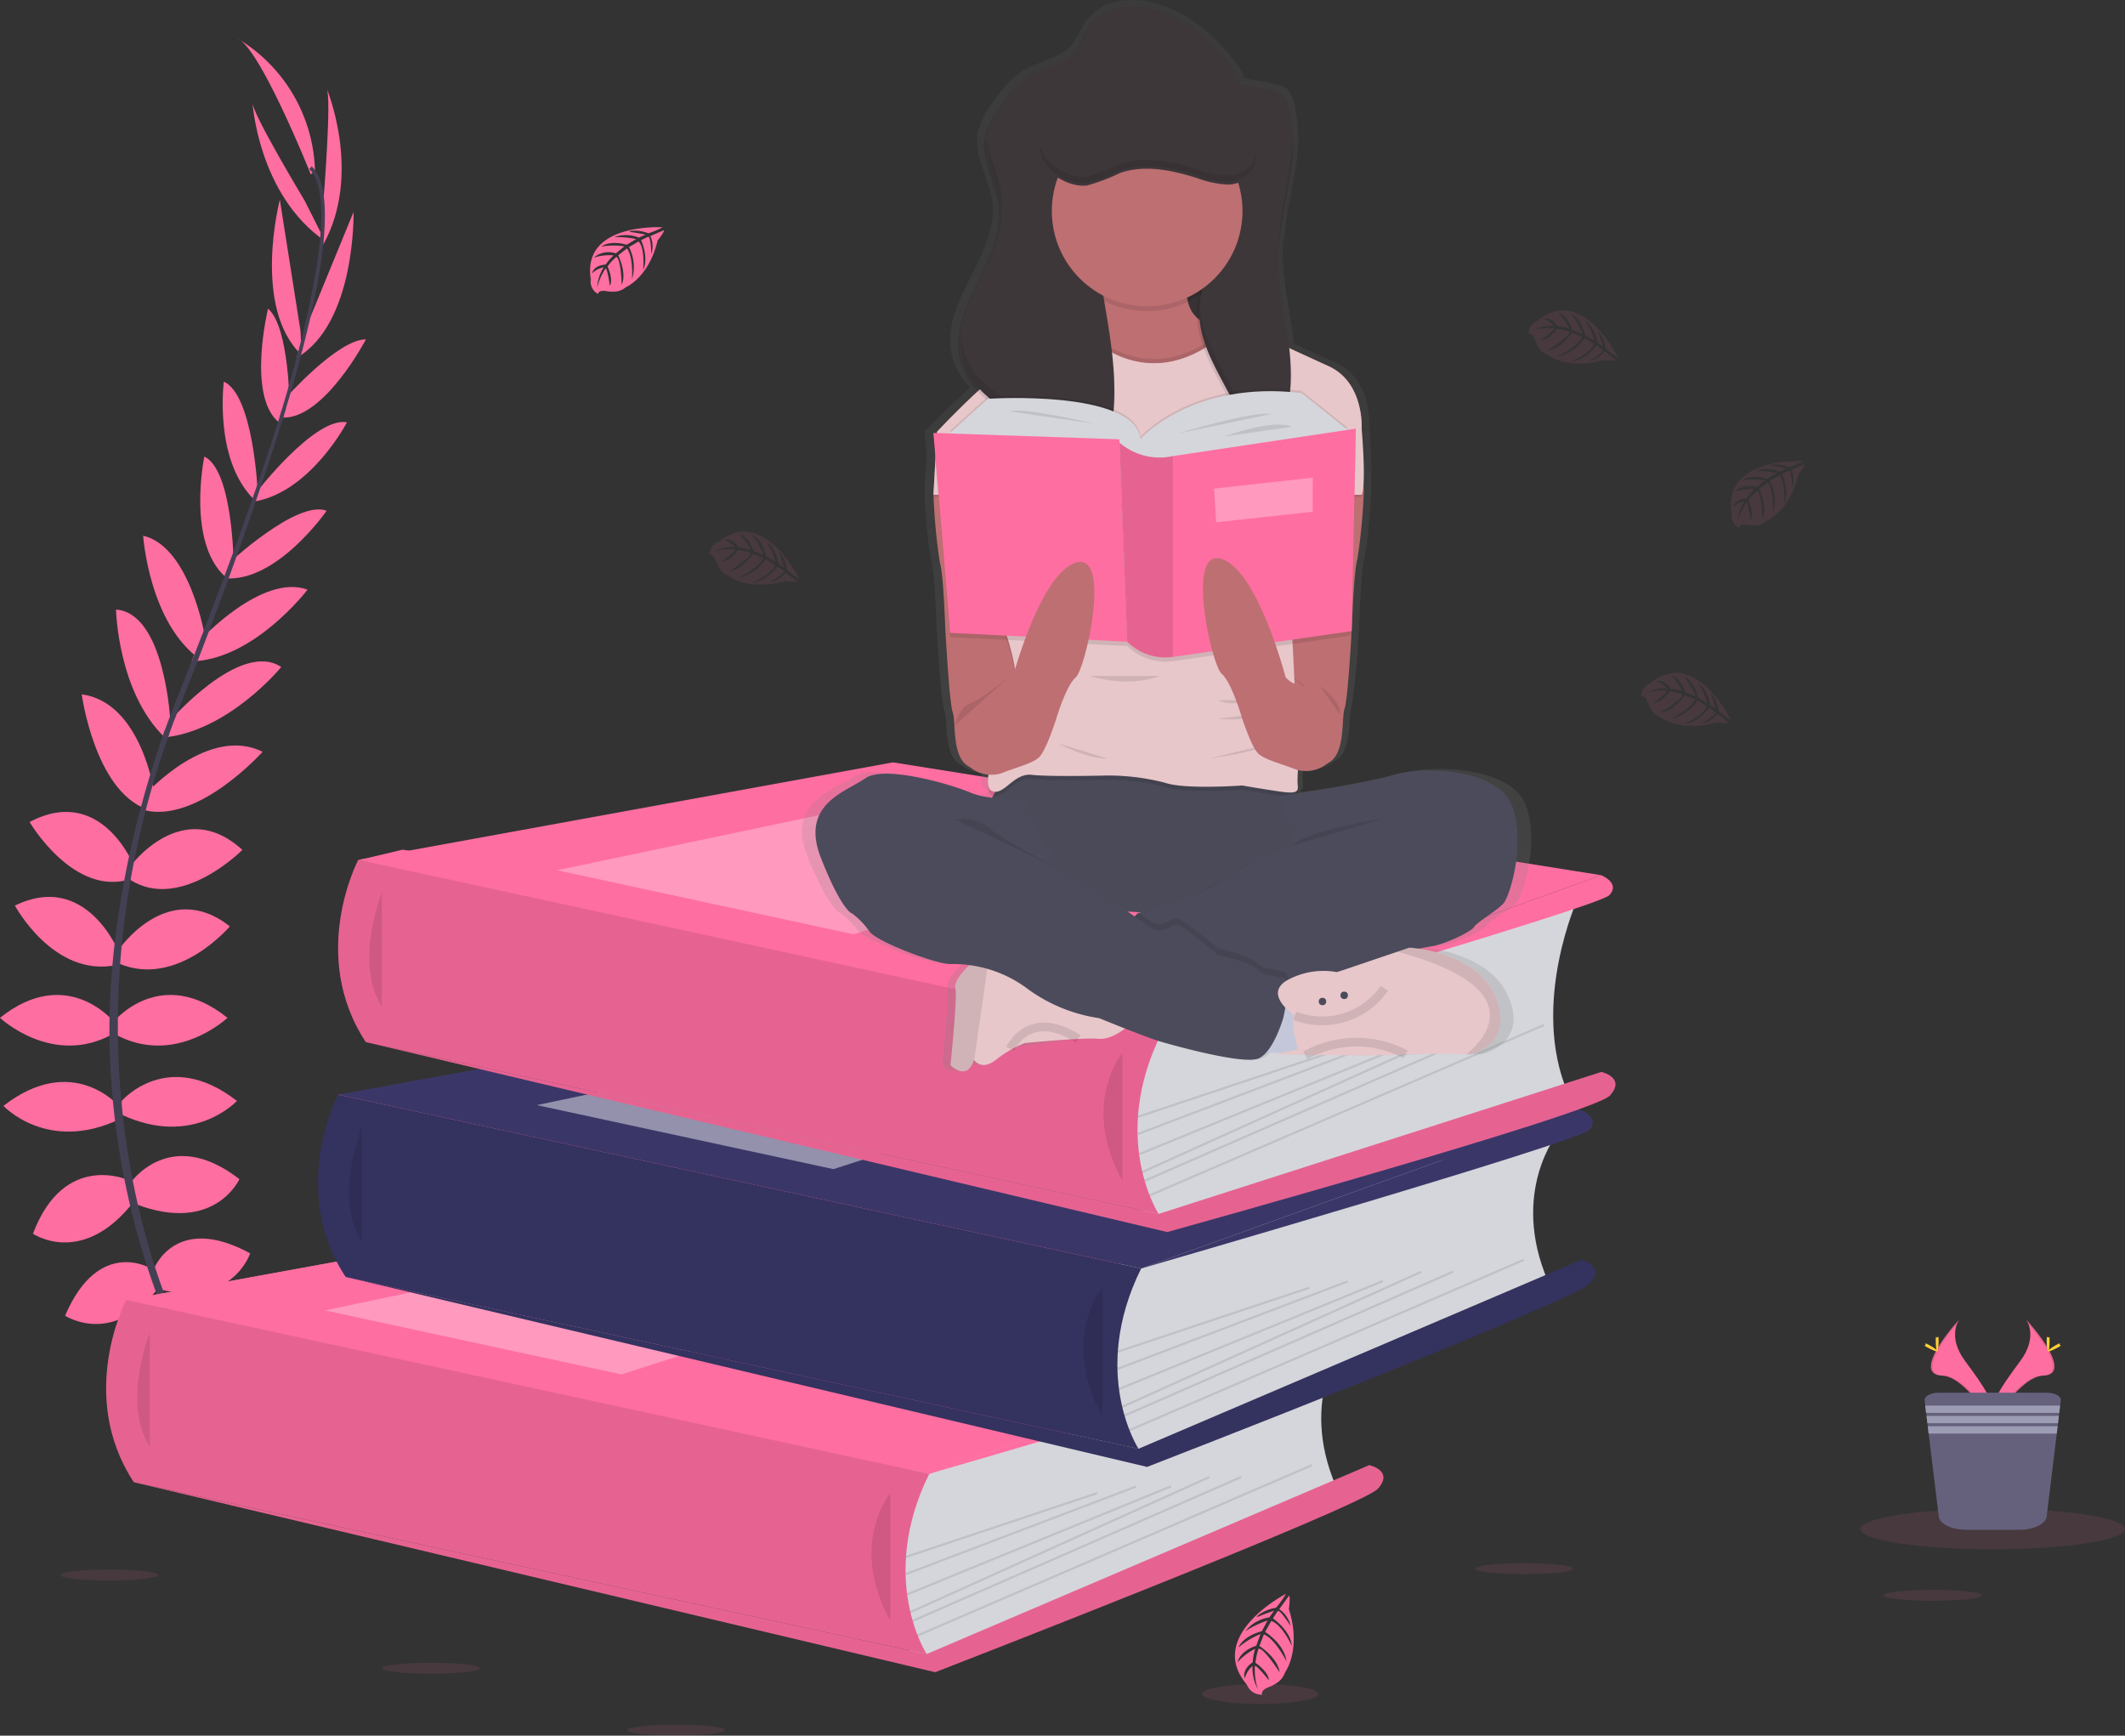 <svg xmlns="http://www.w3.org/2000/svg" xmlns:xlink="http://www.w3.org/1999/xlink" width="243.679" height="198.996" viewBox="0 0 243.679 198.996">
  <rect x="0" y="0" width="243.679" height="198.996" fill="#333333" stroke="none"/>
  <defs>
    <linearGradient id="linear-gradient" x1="0.5" y1="1" x2="0.5" gradientUnits="objectBoundingBox">
      <stop offset="0" stop-color="gray" stop-opacity="0.251"/>
      <stop offset="0.54" stop-color="gray" stop-opacity="0.122"/>
      <stop offset="1" stop-color="gray" stop-opacity="0.102"/>
    </linearGradient>
  </defs>
  <g id="Group_111" data-name="Group 111" transform="translate(-62 -143.083)">
    <path id="Path_316" data-name="Path 316" d="M151.245,469.641l-83.762-.409L59.16,449.711l29.43-2.136-5.129-21.4,58.209-7.545L85.93,399.25l4.924-1.17L180.482,412.7l-4.936,33.4-7.055,18.356Z" transform="translate(17.318 -157.581)" fill="#ff6ea1"/>
    <path id="Path_317" data-name="Path 317" d="M187,698.593s5.139-.822,8.223,2.809c0,0-2.261,1.782-7.126-.685Z" transform="translate(-100.915 -395.119)" fill="#ff6ea1"/>
    <path id="Path_318" data-name="Path 318" d="M178.284,698.51s-3.279,4.035-1.664,8.528c0,0,2.672-1.069,2.964-6.517Z" transform="translate(-92.737 -395.116)" fill="#ff6ea1"/>
    <path id="Path_319" data-name="Path 319" d="M172.76,667.372s2.056-3.771,10.278,1.507c0,0-1.1,2.535-4.728,2.33S173.719,669.359,172.76,667.372Z" transform="translate(-90.16 -370.612)" fill="#ff6ea1"/>
    <path id="Path_320" data-name="Path 320" d="M156.149,670.277s-4.265-.489-4.679,9.275c0,0,2.7.56,4.625-2.528S157.228,672.2,156.149,670.277Z" transform="translate(-74.08 -373.789)" fill="#ff6ea1"/>
    <path id="Path_321" data-name="Path 321" d="M160.44,627.3s2.4-6.647,11.1-1.919c0,0-1.987,6.1-10.21,4.18Z" transform="translate(-80.854 -338.6)" fill="#ff6ea1"/>
    <path id="Path_322" data-name="Path 322" d="M149.52,588.184s4.522-6.715,12.539-.489c0,0-2.809,6.3-11.854,2.878Z" transform="translate(-72.607 -309.421)" fill="#ff6ea1"/>
    <path id="Path_323" data-name="Path 323" d="M145.6,550.757s5.276-6.169,13.215,0c0,0-5,5.413-13.215,1.576Z" transform="translate(-69.646 -281.45)" fill="#ff6ea1"/>
    <path id="Path_324" data-name="Path 324" d="M142.24,512.533s5.345-6.441,12.951-.343c0,0-6.03,5.687-12.951,1.85Z" transform="translate(-67.108 -252.41)" fill="#ff6ea1"/>
    <path id="Path_325" data-name="Path 325" d="M144.2,474.094s5.629-8.291,12.745-2.672c0,0-6.03,7.126-12.745,4.248Z" transform="translate(-68.589 -222.125)" fill="#ff6ea1"/>
    <path id="Path_326" data-name="Path 326" d="M149.52,436.188s5.961-8.223,12.882-1.919c0,0-7.058,7.126-12.882,3.426Z" transform="translate(-72.607 -193.744)" fill="#ff6ea1"/>
    <path id="Path_327" data-name="Path 327" d="M156.688,398.073s7.058-7.728,13.215-4.65c0,0-7.354,8.208-13.523,6.7Z" transform="translate(-77.788 -164.143)" fill="#ff6ea1"/>
    <path id="Path_328" data-name="Path 328" d="M165.938,360.229s8.144-9.466,12.882-6.3c0,0-6,7.342-13.46,8.076Z" transform="translate(-84.57 -134.369)" fill="#ff6ea1"/>
    <path id="Path_329" data-name="Path 329" d="M179.317,324.555s7.129-7.728,12.336-5.81c0,0-6.1,8.017-13.293,8.223Z" transform="translate(-94.389 -108.055)" fill="#ff6ea1"/>
    <path id="Path_330" data-name="Path 330" d="M194.383,288.354s7.88-7.4,11.306-6.1c0,0-5.687,8.223-11.649,7.743Z" transform="translate(-106.232 -80.611)" fill="#ff6ea1"/>
    <path id="Path_331" data-name="Path 331" d="M208.32,249.32s6.784-8.842,10.486-8.156c0,0-4.114,7.882-10.486,9.055Z" transform="translate(-117.017 -49.662)" fill="#ff6ea1"/>
    <path id="Path_332" data-name="Path 332" d="M221.537,209.191s6-6.776,9.236-6.762c0,0-4.733,9.055-9.483,8.971Z" transform="translate(-126.813 -20.436)" fill="#ff6ea1"/>
    <path id="Path_333" data-name="Path 333" d="M228.307,156.835,234.1,142.72s.289,12.76-6.529,16.734Z" transform="translate(-131.557 24.662)" fill="#ff6ea1"/>
    <path id="Path_334" data-name="Path 334" d="M240.069,97.447s.959-11.788.343-12.747c0,0,4.141,9.8-.382,17.955Z" transform="translate(-140.967 68.483)" fill="#ff6ea1"/>
    <path id="Path_335" data-name="Path 335" d="M128.984,635.5s-6.005-3.722-9.894,5.384c0,0,5.345,3.548,10.6-3.061Z" transform="translate(-49.624 -346.954)" fill="#ff6ea1"/>
    <path id="Path_336" data-name="Path 336" d="M114.969,594.532s-7.366-3.36-10.939,6.147c0,0,5.69,3.915,11.609-3.744Z" transform="translate(-38.249 -316.148)" fill="#ff6ea1"/>
    <path id="Path_337" data-name="Path 337" d="M103.415,553.068s-5.276-6.169-13.215,0c0,0,5,5.413,13.215,1.576Z" transform="translate(-27.804 -283.195)" fill="#ff6ea1"/>
    <path id="Path_338" data-name="Path 338" d="M101.531,512.533s-5.345-6.441-12.951-.343c0,0,6.03,5.687,12.951,1.85Z" transform="translate(-26.58 -252.41)" fill="#ff6ea1"/>
    <path id="Path_339" data-name="Path 339" d="M107.478,469.914s-3.749-9.287-11.9-5.293c0,0,4.4,8.235,11.565,6.835Z" transform="translate(-31.867 -217.71)" fill="#ff6ea1"/>
    <path id="Path_340" data-name="Path 340" d="M114.441,430.041s-3.727-9.449-11.991-5.068c0,0,5.061,8.661,11.624,6.527Z" transform="translate(-37.056 -187.643)" fill="#ff6ea1"/>
    <path id="Path_341" data-name="Path 341" d="M135.21,380.016s-1.468-10.359-8.32-11.286c0,0,1.454,10.924,7.4,13.154Z" transform="translate(-55.515 -146.039)" fill="#ff6ea1"/>
    <path id="Path_342" data-name="Path 342" d="M149.178,341.9s-.573-12.481-6.238-12.916c0,0,.191,9.473,5.6,14.683Z" transform="translate(-67.637 -116.017)" fill="#ff6ea1"/>
    <path id="Path_343" data-name="Path 343" d="M162.767,306.056s-1.689-10.379-7.1-11.646c0,0,.671,10.051,6.561,14.194Z" transform="translate(-77.252 -89.907)" fill="#ff6ea1"/>
    <path id="Path_344" data-name="Path 344" d="M186.238,269.73s-.056-10.812-3.36-12.4c0,0-2.048,9.789,2.4,13.78Z" transform="translate(-97.446 -61.901)" fill="#ff6ea1"/>
    <path id="Path_345" data-name="Path 345" d="M196.946,234.911s-.463-11.132-3.884-12.7c0,0-1.17,8.81,3.372,13.43Z" transform="translate(-105.392 -35.375)" fill="#ff6ea1"/>
    <path id="Path_346" data-name="Path 346" d="M214.19,199.189s-.02-9.055-2.462-11.179c0,0-2.428,9.918,1.187,13Z" transform="translate(-118.989 -9.545)" fill="#ff6ea1"/>
    <path id="Path_347" data-name="Path 347" d="M219.274,152.07,216.9,137s-3.228,12.349,2.489,17.791Z" transform="translate(-122.81 28.982)" fill="#ff6ea1"/>
    <path id="Path_348" data-name="Path 348" d="M212.858,102.627s-6.1-10.131-5.974-11.257c0,0,.648,10.618,8.32,15.907Z" transform="translate(-115.931 63.446)" fill="#ff6ea1"/>
    <path id="Path_349" data-name="Path 349" d="M208.42,77.134s-5.756-14.389-8.36-15.554A18.239,18.239,0,0,1,208.9,76.723Z" transform="translate(-110.779 85.945)" fill="#ff6ea1"/>
    <path id="Path_350" data-name="Path 350" d="M219.954,150.271l-.394-.12c4.858-15.841,6.069-25.94,3.414-28.473l.281-.3C226.072,124.052,224.929,134.042,219.954,150.271Z" transform="translate(-125.507 40.78)" fill="#444053"/>
    <path id="Path_351" data-name="Path 351" d="M164.712,272.957l-.582-.208c.516-1.451,1.072-2.924,1.654-4.376,5.071-12.637,9.387-24.394,12.155-33.419l.507-.245c-2.773,9.042-7.014,21.249-12.089,33.9C165.777,270.038,165.224,271.5,164.712,272.957Z" transform="translate(-83.641 -44.816)" fill="#444053"/>
    <path id="Path_352" data-name="Path 352" d="M158.627,473.944c-.078-.086-7.951-8.952-13.44-24.088a89.122,89.122,0,0,1-5.3-27.6c-.377-11.778,2.095-24.929,6.328-36.877l.46.538c-9.5,26.814-5.729,49.79-.719,63.627,5.43,15,13.215,23.767,13.291,23.855Z" transform="translate(-65.3 -158.615)" fill="#444053"/>
    <path id="Path_353" data-name="Path 353" d="M559.915,670.36s-5.548,6.771-1.143,17.008l-44.294,19.21-4.251.891L508.27,698.9l1.309-10.809v-5.907Z" transform="translate(-343.564 -373.855)" fill="#d5d6db"/>
    <path id="Path_354" data-name="Path 354" d="M59.16,574.566l61.307-11.176L201.7,576.331,151.245,594.5Z" transform="translate(17.318 -282.437)" fill="#ff6ea1"/>
    <path id="Path_355" data-name="Path 355" d="M59.16,574.566l61.307-11.176L201.7,576.331,151.245,594.5Z" transform="translate(17.318 -282.437)" fill="#ff6ea1"/>
    <path id="Path_356" data-name="Path 356" d="M140.617,652.47s-5.734,10.863.874,20.9l90.913,19.7s-5.643-8.653.291-20.664Z" transform="translate(-64.139 -360.343)" fill="#ff6ea1"/>
    <path id="Path_357" data-name="Path 357" d="M140.617,652.47s-5.734,10.863.874,20.9l90.913,19.7s-5.643-8.653.291-20.664Z" transform="translate(-64.139 -360.343)" opacity="0.1"/>
    <path id="Path_358" data-name="Path 358" d="M154.315,667.86s-3.277,7.948,0,13.092" transform="translate(-75.129 -371.966)" opacity="0.1"/>
    <path id="Path_359" data-name="Path 359" d="M242.223,751.518l50.755-21.658s2.839.612,1,2.692S243.2,753.6,243.2,753.6l-91.892-21.78Z" transform="translate(-73.959 -418.794)" fill="#ff6ea1"/>
    <path id="Path_360" data-name="Path 360" d="M242.223,751.518l50.755-21.658s2.839.612,1,2.692S243.2,753.6,243.2,753.6l-91.892-21.78Z" transform="translate(-73.959 -418.794)" opacity="0.1"/>
    <path id="Path_361" data-name="Path 361" d="M499.1,742.86s-4.894,5.873,0,14.683" transform="translate(-334.992 -428.613)" opacity="0.1"/>
    <rect id="Rectangle_308" data-name="Rectangle 308" width="23.143" height="0.245" transform="translate(165.846 321.472) rotate(-18.45)" opacity="0.1"/>
    <rect id="Rectangle_309" data-name="Rectangle 309" width="28.199" height="0.245" transform="translate(165.838 323.442) rotate(-20.82)" opacity="0.1"/>
    <rect id="Rectangle_310" data-name="Rectangle 310" width="32.685" height="0.245" transform="translate(165.986 325.765) rotate(-22.26)" opacity="0.1"/>
    <rect id="Rectangle_311" data-name="Rectangle 311" width="37.623" height="0.245" transform="translate(166.338 327.812) rotate(-24.31)" opacity="0.1"/>
    <rect id="Rectangle_312" data-name="Rectangle 312" width="41.149" height="0.245" transform="matrix(0.916, -0.401, 0.401, 0.916, 166.61, 328.809)" opacity="0.1"/>
    <rect id="Rectangle_313" data-name="Rectangle 313" width="49.242" height="0.245" transform="translate(167.18 330.483) rotate(-23.36)" opacity="0.1"/>
    <path id="Path_362" data-name="Path 362" d="M152.23,585.995l43.07-9.055,26.239,5.017-35.293,11.379Z" transform="translate(-52.976 -292.671)" fill="#fff" opacity="0.3"/>
    <path id="Path_363" data-name="Path 363" d="M574.464,659.69s2.227.9.92,2.286S524,677.855,524,677.855Z" transform="translate(-355.445 -365.796)" fill="#ff6ea1"/>
    <path id="Path_364" data-name="Path 364" d="M659.213,574.18s-5.545,6.769-1.14,17.008L613.779,610.4l-4.251.9-1.958-8.565,1.329-10.807v-5.915Z" transform="translate(-418.563 -301.212)" fill="#d5d6db"/>
    <path id="Path_365" data-name="Path 365" d="M158.46,478.384l61.3-11.174L301,480.151l-50.456,18.165Z" transform="translate(-57.682 -209.794)" fill="#3a3768"/>
    <path id="Path_366" data-name="Path 366" d="M239.872,556.29s-5.736,10.863.871,20.9l90.913,19.7s-5.641-8.661.3-20.667Z" transform="translate(-139.103 -287.7)" fill="#3a3768"/>
    <path id="Path_367" data-name="Path 367" d="M239.872,556.29s-5.736,10.863.871,20.9l90.913,19.7s-5.641-8.661.3-20.667L303.207,570Z" transform="translate(-139.103 -287.7)" opacity="0.1"/>
    <path id="Path_368" data-name="Path 368" d="M253.609,571.68s-3.274,7.946,0,13.092" transform="translate(-150.124 -299.324)" opacity="0.1"/>
    <path id="Path_369" data-name="Path 369" d="M341.513,655.338,392.27,633.68s2.836.612,1,2.692-50.779,21.046-50.779,21.046L250.6,635.638Z" transform="translate(-148.951 -346.151)" fill="#3a3768"/>
    <path id="Path_370" data-name="Path 370" d="M341.513,655.338,392.27,633.68s2.836.612,1,2.692-50.779,21.046-50.779,21.046L250.6,635.638Z" transform="translate(-148.951 -346.151)" opacity="0.1"/>
    <path id="Path_371" data-name="Path 371" d="M598.386,646.68s-4.894,5.873,0,14.683" transform="translate(-409.984 -355.97)" opacity="0.1"/>
    <rect id="Rectangle_314" data-name="Rectangle 314" width="23.143" height="0.245" transform="translate(190.146 297.937) rotate(-18.45)" opacity="0.1"/>
    <rect id="Rectangle_315" data-name="Rectangle 315" width="28.199" height="0.245" transform="translate(190.141 299.907) rotate(-20.82)" opacity="0.1"/>
    <rect id="Rectangle_316" data-name="Rectangle 316" width="32.685" height="0.245" transform="translate(190.285 302.226) rotate(-22.26)" opacity="0.1"/>
    <rect id="Rectangle_317" data-name="Rectangle 317" width="37.623" height="0.245" transform="translate(190.641 304.274) rotate(-24.31)" opacity="0.1"/>
    <rect id="Rectangle_318" data-name="Rectangle 318" width="41.149" height="0.245" transform="matrix(0.916, -0.401, 0.401, 0.916, 190.909, 305.267)" opacity="0.1"/>
    <rect id="Rectangle_319" data-name="Rectangle 319" width="49.242" height="0.245" transform="translate(191.48 306.941) rotate(-23.36)" opacity="0.1"/>
    <path id="Path_372" data-name="Path 372" d="M251.53,489.815l43.07-9.055,26.239,5.017-35.293,11.379Z" transform="translate(-127.976 -220.028)" fill="#fff" opacity="0.45"/>
    <path id="Path_373" data-name="Path 373" d="M673.786,563.51s2.224.9.92,2.283-51.376,15.88-51.376,15.88Z" transform="translate(-430.467 -293.153)" fill="#3a3768"/>
    <path id="Path_374" data-name="Path 374" d="M668.636,464.15s-5.548,12.155-1.143,22.392L623.2,500.368l-4.241.9L617,492.7l1.309-10.809v-5.915Z" transform="translate(-425.686 -218.108)" fill="#d5d6db"/>
    <path id="Path_375" data-name="Path 375" d="M167.89,368.356,229.2,357.18l81.237,12.941-50.459,18.165Z" transform="translate(-64.804 -126.69)" fill="#ff6ea1"/>
    <path id="Path_376" data-name="Path 376" d="M249.326,446.26s-5.744,10.863.864,20.9l90.913,19.7s-5.643-8.661.3-20.664Z" transform="translate(-146.24 -204.596)" fill="#ff6ea1"/>
    <path id="Path_377" data-name="Path 377" d="M249.326,446.26s-5.744,10.863.864,20.9l90.913,19.7s-5.643-8.661.3-20.664Z" transform="translate(-146.24 -204.596)" opacity="0.1"/>
    <path id="Path_378" data-name="Path 378" d="M263.045,461.65s-3.277,7.949,0,13.092" transform="translate(-157.25 -216.22)" opacity="0.1"/>
    <path id="Path_379" data-name="Path 379" d="M350.953,551.35l50.755-16.274s2.839.612,1,2.692-50.779,15.662-50.779,15.662L260.04,531.65Z" transform="translate(-156.08 -269.09)" fill="#ff6ea1"/>
    <path id="Path_380" data-name="Path 380" d="M350.953,551.35l50.755-16.274s2.839.612,1,2.692-50.779,15.662-50.779,15.662L260.04,531.65Z" transform="translate(-156.08 -269.09)" opacity="0.1"/>
    <path id="Path_381" data-name="Path 381" d="M607.826,536.65s-4.894,5.873,0,14.683" transform="translate(-417.114 -272.866)" opacity="0.1"/>
    <rect id="Rectangle_320" data-name="Rectangle 320" width="23.143" height="0.245" transform="translate(192.457 271.011) rotate(-18.45)" opacity="0.1"/>
    <rect id="Rectangle_321" data-name="Rectangle 321" width="28.199" height="0.245" transform="translate(192.451 272.981) rotate(-20.82)" opacity="0.1"/>
    <rect id="Rectangle_322" data-name="Rectangle 322" width="32.685" height="0.245" transform="translate(192.592 275.301) rotate(-22.26)" opacity="0.1"/>
    <rect id="Rectangle_323" data-name="Rectangle 323" width="37.623" height="0.245" transform="translate(192.951 277.347) rotate(-24.31)" opacity="0.1"/>
    <rect id="Rectangle_324" data-name="Rectangle 324" width="41.149" height="0.245" transform="matrix(0.916, -0.401, 0.401, 0.916, 193.221, 278.343)" opacity="0.1"/>
    <rect id="Rectangle_325" data-name="Rectangle 325" width="49.242" height="0.245" transform="translate(193.791 280.018) rotate(-23.36)" opacity="0.1"/>
    <path id="Path_382" data-name="Path 382" d="M260.96,379.785l43.07-9.055,26.239,5.017-35.293,11.379Z" transform="translate(-135.098 -136.924)" fill="#fff" opacity="0.3"/>
    <path id="Path_383" data-name="Path 383" d="M683.216,453.48s2.227.9.92,2.286-51.376,15.88-51.376,15.88Z" transform="translate(-437.589 -210.049)" fill="#ff6ea1"/>
    <path id="Path_384" data-name="Path 384" d="M373.38,149.883s-9.3-.56-8.213,5.964a1.592,1.592,0,0,0,.827,1.676s.017-.489.954-.321a4.171,4.171,0,0,0,1.013.049,2.11,2.11,0,0,0,1.236-.509h0s2.616-1.082,3.634-5.359c0,0,.754-.932.734-1.172l-1.576.671a2.824,2.824,0,0,1,.115,2.075s-.051-2.034-.355-1.987c-.061,0-.815.394-.815.394s.923,1.975.225,3.409c0,0,.264-2.433-.514-3.267l-1.106.646a4.882,4.882,0,0,1,.348,3.7s.188-2.552-.58-3.546l-1,.783s1.016,2.009.4,3.389c0,0-.081-2.971-.612-3.2a6.048,6.048,0,0,0-1.011,1.091s.7,1.468.262,2.229c0,0-.262-1.98-.489-1.99a6.587,6.587,0,0,0-.964,2.2,4.762,4.762,0,0,1,.751-2.335,2.621,2.621,0,0,0-1.336.693s.135-.927,1.554-1.008a6.015,6.015,0,0,1,.915-1.055,5.729,5.729,0,0,0-2.266.259,2.567,2.567,0,0,1,2.523-.489l.979-.808a8.444,8.444,0,0,0-2.643.027s.908-.773,2.91-.21l1.079-.644a9.806,9.806,0,0,0-2.525-.218,3.876,3.876,0,0,1,2.841.044l.768-.345s-1.158-.228-1.5-.264-.357-.13-.357-.13a4.04,4.04,0,0,1,2.178.245A9.712,9.712,0,0,0,373.38,149.883Z" transform="translate(-235.415 19.261)" fill="#ff6ea1"/>
    <path id="Path_385" data-name="Path 385" d="M907.98,259.463s-9.3-.56-8.213,5.964a1.591,1.591,0,0,0,.827,1.676s.017-.489.954-.321a4.311,4.311,0,0,0,1.013.049,2.1,2.1,0,0,0,1.224-.509h0s2.619-1.082,3.634-5.359c0,0,.754-.932.734-1.172l-1.571.671a2.823,2.823,0,0,1,.115,2.075s-.051-2.034-.352-1.987c-.061,0-.817.394-.817.394s.923,1.975.228,3.409c0,0,.264-2.432-.516-3.267l-1.106.646a4.882,4.882,0,0,1,.348,3.7s.188-2.552-.58-3.546l-1,.783s1.013,2.009.394,3.389c0,0-.081-2.971-.612-3.2a6.136,6.136,0,0,0-1.011,1.091s.7,1.468.264,2.229c0,0-.264-1.98-.489-1.99a6.589,6.589,0,0,0-.964,2.2,4.747,4.747,0,0,1,.754-2.335,2.633,2.633,0,0,0-1.339.693s.137-.927,1.554-1.008a6.109,6.109,0,0,1,.915-1.057,5.752,5.752,0,0,0-2.266.262,2.567,2.567,0,0,1,2.523-.489l.979-.808a8.446,8.446,0,0,0-2.643.027s.905-.773,2.91-.21l1.077-.644a9.805,9.805,0,0,0-2.525-.218,3.876,3.876,0,0,1,2.841.044l.771-.345s-1.16-.228-1.5-.264-.357-.13-.357-.13a4.011,4.011,0,0,1,2.178.245A9.871,9.871,0,0,0,907.98,259.463Z" transform="translate(-639.188 -63.503)" fill="#ff6ea1" opacity="0.1"/>
    <path id="Path_386" data-name="Path 386" d="M431.3,297.93s-4.053-8.4-9.211-4.261a1.589,1.589,0,0,0-1.06,1.539s.428-.223.734.678a4.338,4.338,0,0,0,.45.905,2.112,2.112,0,0,0,1.05.832h0s2.22,1.757,6.451.558a4.186,4.186,0,0,0,1.375.061l-1.351-1.045a2.841,2.841,0,0,1-1.757,1.111s1.752-1.035,1.564-1.275c-.039-.049-.734-.521-.734-.521s-1.275,1.769-2.866,1.86c0,0,2.251-.954,2.6-2.043l-1.1-.651a4.883,4.883,0,0,1-3.064,2.109s2.32-1.079,2.812-2.234l-1.17-.489s-1.26,1.865-2.768,2c0,0,2.555-1.52,2.491-2.095a6.2,6.2,0,0,0-1.446-.35s-.935,1.319-1.816,1.319c0,0,1.6-1.2,1.5-1.39a6.456,6.456,0,0,0-2.4.245,4.765,4.765,0,0,1,2.406-.489,2.635,2.635,0,0,0-1.258-.83s.876-.333,1.637.864a6.037,6.037,0,0,1,1.368.284,5.746,5.746,0,0,0-1.331-1.848s1.131.228,1.647,1.958l1.187.47a8.163,8.163,0,0,0-1.312-2.293s1.116.414,1.6,2.447l1.087.626a9.683,9.683,0,0,0-1.04-2.31,3.878,3.878,0,0,1,1.346,2.5l.678.5s-.367-1.123-.489-1.437-.061-.377-.061-.377a4.016,4.016,0,0,1,.852,2.019A9.129,9.129,0,0,0,431.3,297.93Z" transform="translate(-277.667 -88.481)" fill="#ff6ea1" opacity="0.1"/>
    <path id="Path_387" data-name="Path 387" d="M815.075,194.31s-4.05-8.4-9.211-4.261a1.592,1.592,0,0,0-1.06,1.539s.431-.22.734.678a4.249,4.249,0,0,0,.453.908,2.1,2.1,0,0,0,1.047.83h0s2.222,1.757,6.451.56a4.206,4.206,0,0,0,1.378.059l-1.344-1.047a2.839,2.839,0,0,1-1.755,1.113s1.75-1.038,1.561-1.277c-.039-.049-.734-.521-.734-.521s-1.273,1.769-2.866,1.86c0,0,2.254-.954,2.6-2.041l-1.118-.646a4.885,4.885,0,0,1-3.064,2.109s2.32-1.082,2.814-2.237l-1.172-.489s-1.26,1.867-2.765,2c0,0,2.552-1.52,2.489-2.092a6.053,6.053,0,0,0-1.444-.35s-.935,1.317-1.818,1.317c0,0,1.6-1.2,1.5-1.39a6.471,6.471,0,0,0-2.4.245,4.762,4.762,0,0,1,2.406-.489,2.621,2.621,0,0,0-1.255-.83s.876-.333,1.637.864a6.057,6.057,0,0,1,1.368.286,5.726,5.726,0,0,0-1.334-1.85s1.131.23,1.647,1.97l1.189.47a8.165,8.165,0,0,0-1.312-2.3s1.116.414,1.6,2.447l1.089.626a9.773,9.773,0,0,0-1.042-2.31,3.865,3.865,0,0,1,1.346,2.5l.678.5s-.365-1.123-.489-1.436-.061-.374-.061-.374a4.026,4.026,0,0,1,.849,2.019A9.4,9.4,0,0,0,815.075,194.31Z" transform="translate(-567.53 -10.219)" fill="#ff6ea1" opacity="0.1"/>
    <path id="Path_388" data-name="Path 388" d="M867.943,364.114s-4.05-8.4-9.219-4.263a1.592,1.592,0,0,0-1.06,1.539s.431-.22.734.678a4.236,4.236,0,0,0,.45.908,2.1,2.1,0,0,0,1.047.83h0s2.222,1.76,6.453.56c0,0,1.18.2,1.375.059l-1.351-1.045a2.84,2.84,0,0,1-1.757,1.113s1.75-1.038,1.561-1.277c-.039-.049-.734-.521-.734-.521s-1.273,1.769-2.866,1.862c0,0,2.254-.957,2.6-2.043l-1.1-.651a4.875,4.875,0,0,1-3.064,2.109s2.32-1.082,2.814-2.237l-1.172-.489s-1.26,1.865-2.765,2c0,0,2.555-1.52,2.491-2.095a6.078,6.078,0,0,0-1.446-.35s-.935,1.317-1.818,1.317c0,0,1.6-1.2,1.5-1.39a6.471,6.471,0,0,0-2.4.245,4.777,4.777,0,0,1,2.408-.489,2.615,2.615,0,0,0-1.258-.83s.876-.335,1.637.864a6.037,6.037,0,0,1,1.368.284,5.771,5.771,0,0,0-1.331-1.85s1.131.23,1.647,1.97l1.187.47a8.128,8.128,0,0,0-1.312-2.293s1.116.411,1.6,2.447l1.089.624a9.773,9.773,0,0,0-1.042-2.31,3.875,3.875,0,0,1,1.348,2.5l.678.489s-.367-1.123-.489-1.436-.061-.374-.061-.374a4,4,0,0,1,.849,2.019A9.912,9.912,0,0,0,867.943,364.114Z" transform="translate(-607.454 -138.467)" fill="#ff6ea1" opacity="0.1"/>
    <ellipse id="Ellipse_66" data-name="Ellipse 66" cx="5.626" cy="0.629" rx="5.626" ry="0.629" transform="translate(105.795 333.722)" fill="#ff6ea1" opacity="0.1"/>
    <ellipse id="Ellipse_67" data-name="Ellipse 67" cx="5.626" cy="0.629" rx="5.626" ry="0.629" transform="translate(68.913 323.033)" fill="#ff6ea1" opacity="0.1"/>
    <ellipse id="Ellipse_68" data-name="Ellipse 68" cx="5.626" cy="0.629" rx="5.626" ry="0.629" transform="translate(133.908 340.821)" fill="#ff6ea1" opacity="0.1"/>
    <ellipse id="Ellipse_69" data-name="Ellipse 69" cx="5.626" cy="0.629" rx="5.626" ry="0.629" transform="translate(277.974 325.358)" fill="#ff6ea1" opacity="0.1"/>
    <ellipse id="Ellipse_70" data-name="Ellipse 70" cx="5.626" cy="0.629" rx="5.626" ry="0.629" transform="translate(231.157 322.306)" fill="#ff6ea1" opacity="0.1"/>
    <ellipse id="Ellipse_71" data-name="Ellipse 71" cx="6.654" cy="1.143" rx="6.654" ry="1.143" transform="translate(199.843 336.162)" fill="#ff6ea1" opacity="0.1"/>
    <path id="Path_389" data-name="Path 389" d="M673.11,790.14s-9.265,4.787-4.478,10.425a1.791,1.791,0,0,0,1.752,1.138s-.259-.475.734-.854a4.77,4.77,0,0,0,1-.531,2.351,2.351,0,0,0,.9-1.2h0s1.894-2.535.426-7.227c0,0,.191-1.326.024-1.542L672.34,791.9a3.153,3.153,0,0,1,1.3,1.928s-1.224-1.926-1.468-1.713c-.054.044-.558.844-.558.844s2.016,1.368,2.166,3.145c0,0-1.135-2.489-2.362-2.844l-.7,1.253s2.2,1.341,2.447,3.358c0,0-1.28-2.557-2.587-3.074l-.516,1.324s2.124,1.351,2.32,3.03c0,0-1.777-2.807-2.415-2.719a6.785,6.785,0,0,0-.348,1.627s1.5,1,1.527,1.99c0,0-1.385-1.75-1.6-1.635a7.376,7.376,0,0,0,.338,2.675,5.281,5.281,0,0,1-.614-2.675,2.936,2.936,0,0,0-.888,1.429s-.4-.967.915-1.857a6.77,6.77,0,0,1,.277-1.537,6.45,6.45,0,0,0-2.026,1.547s.223-1.27,2.151-1.9l.489-1.341a9.12,9.12,0,0,0-2.523,1.537s.428-1.26,2.675-1.865L671,793.2a11.233,11.233,0,0,0-2.55,1.224,4.334,4.334,0,0,1,2.756-1.583l.541-.771s-1.243.443-1.591.6-.416.081-.416.081a4.5,4.5,0,0,1,2.229-1.013A10.9,10.9,0,0,0,673.11,790.14Z" transform="translate(-463.645 -464.322)" fill="#ff6ea1"/>
    <path id="Path_390" data-name="Path 390" d="M547.37,135.756c-1.6-4.349-10.41-4.757-14.233-3.649a114.275,114.275,0,0,1-11.5,2.129l-.2-.188c.4-.117.406-.406.357-.834a13.056,13.056,0,0,1,.024-1.693,4.17,4.17,0,0,0,3.544-.8h0c2.2-.979,1.61-5.168,2.031-6.314a72.615,72.615,0,0,0,.807-8.418h.032l.017-.844c.022-.365.032-.578.032-.578s.215-6.152.636-7.4a64.727,64.727,0,0,0,.759-7.831v-.12l-.032-.533c.022-.389.032-.822.029-1.277,0-2.092-.218-4.728-.245-5.154v-.223c.017-.893-.1-5.367-3.9-7.058-1.4-.626-3.088-1.373-4.721-2.1-.421-3.634-1.383-7.249-1.3-10.91,0-.551.049-1.1.1-1.649,0,.159-.017.321-.02.489v1.067c.144-4.579,1.875-9.182,1.713-13.663-.015.438-.046.879-.088,1.319a14.225,14.225,0,0,0-.47-4.5,2.663,2.663,0,0,0-.768-1.395,3.164,3.164,0,0,0-1.341-.531,26.968,26.968,0,0,0-3.521-.656,5.436,5.436,0,0,0-.793-1.539c-2.481-3.406-6.157-6.607-10.5-7.342-2.18-.367-4.689-.061-6.172,1.5a4.632,4.632,0,0,0-.436.44c-.8.952-1.14,2.2-1.958,3.152-.054.064-.115.122-.174.184-1.6,1.432-4.094,1.73-5.873,3.015a7.056,7.056,0,0,0-.879.766,14.9,14.9,0,0,0-1.919,2.332,9.674,9.674,0,0,0-1.877,3.641c-.511,2.692,1.321,5.244,1.662,7.953.759,6.062-5.949,11.441-4.679,17.422a7.978,7.978,0,0,0,2.158,3.874c-2.616,2.369-4.843,4.667-4.843,4.667v.137h-.414l.042.489h-.042l.228,2.655-.228,3.867v.365h.015a61.84,61.84,0,0,0,.734,7.586c.421,1.246.634,7.4.634,7.4s.465,8.695.891,9.845-.179,5.328,2.031,6.314h0a4.65,4.65,0,0,0,2.22.92c-.113.915-.042,1.578.323,1.786a1.067,1.067,0,0,0,.514.147,5.449,5.449,0,0,0-.4.7,10.366,10.366,0,0,1-2.565-.6c-2.374-.979-10.251-3.181-12.539-1.632s-7.794,2.954-5.252,9.189,3.727,6.392,3.727,6.392a9.054,9.054,0,0,1,2.034,2.043c.764,1.148,7.877,3.774,9.657,3.774a17.421,17.421,0,0,1,2.264.113s-1.931,1.693-1.674,2.677-.587,8.859-.587,8.859,1.958,1.972,2.795-.614l.029.039c.157.213,1,1.175,2.6-.039a14.557,14.557,0,0,1,2.07-1.312l7.714-1.091a21.837,21.837,0,0,1,2.415-.017,5.047,5.047,0,0,0,3.181-1.184c1.6.607,3.394,1.27,4.248,1.512,1.733.489,9.7,2.626,11.558,1.958a2.587,2.587,0,0,0,1-.715l1.777.056-.832.166s1.62.027,3.823.056l-.093.054,2.763-.024c4.043.037,8.585.049,9.182-.086a64.5,64.5,0,0,1,7.224,0h.4s5.337-1.065,3.135-6.48c-1.693-4.16-6.9-5.369-9.209-5.7.651-.13,1.211-.23,1.583-.289,1.613-.245,4.745-1.713,5-2.215s2.88-1.958,3.558-2.787S548.977,140.1,547.37,135.756Zm-44.208,12.17-.262.086-.176.059-.338.333c-.269-.181-.558-.372-.859-.568C502.057,147.867,502.6,147.9,503.161,147.925Zm23.324,6.9Z" transform="translate(-310.405 99.656)" fill="url(#linear-gradient)"/>
    <path id="Path_391" data-name="Path 391" d="M686.65,271.851s3.744,9.789,5.873,8.81,1.552-5.139,1.958-6.279.857-9.789.857-9.789.206-6.118.612-7.356a67.425,67.425,0,0,0,.734-7.78v-.12l-.4-7.1-2.286-.57-5.3,1.958-.734,4.192-.286,1.637-.122.7Z" transform="translate(-478.291 -50.073)" fill="#be6f72"/>
    <path id="Path_392" data-name="Path 392" d="M691.69,358.3s3.573,2.924,4.65,3.181,1.737,2.538,1.737,2.538" transform="translate(-482.098 -138.162)" opacity="0.1"/>
    <path id="Path_393" data-name="Path 393" d="M536.034,273.6s-3.744,9.789-5.873,8.81-1.552-5.139-1.958-6.279-.857-9.789-.857-9.789-.206-6.118-.612-7.356a67.412,67.412,0,0,1-.734-7.78v-.12l.406-7.1,2.286-.57,5.3,1.958.734,4.192.286,1.637.122.7Z" transform="translate(-356.955 -51.395)" fill="#be6f72"/>
    <rect id="Rectangle_326" data-name="Rectangle 326" width="8.357" height="13.026" transform="translate(195.103 169.822)" fill="#3e373a"/>
    <rect id="Rectangle_327" data-name="Rectangle 327" width="8.357" height="13.026" transform="translate(195.103 169.822)" opacity="0.1"/>
    <path id="Path_394" data-name="Path 394" d="M554.729,404.187s-2.856,3.14-1.8,3.71,7.914,11.257,7.914,11.257,22.514,2.773,26.76-1.388,4.16-11.592,4.16-11.592-3.411.734-3.783.335-2.415-2.322-2.415-2.322S556.686,402.434,554.729,404.187Z" transform="translate(-377.119 -172.231)" fill="#4b4b5b"/>
    <path id="Path_395" data-name="Path 395" d="M554.729,404.187s-2.856,3.14-1.8,3.71,7.914,11.257,7.914,11.257,22.514,2.773,26.76-1.388,4.16-11.592,4.16-11.592-3.411.734-3.783.335-2.415-2.322-2.415-2.322S556.686,402.434,554.729,404.187Z" transform="translate(-377.119 -172.231)" opacity="0.02"/>
    <path id="Path_396" data-name="Path 396" d="M576.349,174.905l-7.342,5.873-2.22.162-.815.059-13.687,1-14.194-1.038-2.112-.154-2.692-.2-5.629-5.384a96.387,96.387,0,0,1,7.474-7.148,15.333,15.333,0,0,1,3.622-2.42l.161-.056a4.028,4.028,0,0,0,1.552-1.082c2.756-2.841,5.3-9.852,5.3-9.852s12.155-6.279,10.687,1.958,5.465,6.2,5.465,6.2l2.286,1.043.9.414,2.3,1.055,5.2,2.384C576.687,169.6,576.349,174.905,576.349,174.905Z" transform="translate(-358.209 17.365)" fill="#be6f72"/>
    <circle id="Ellipse_72" data-name="Ellipse 72" cx="10.932" cy="10.932" r="10.932" transform="translate(182.575 156.881)" opacity="0.1"/>
    <path id="Path_397" data-name="Path 397" d="M575.113,223.461H526v-.12l.406-7.1a96.385,96.385,0,0,1,7.474-7.148l30.835-1.224,1.434-1.512,5.2,2.384c4.08,1.875,3.752,7.178,3.752,7.178S575.653,222.066,575.113,223.461Z" transform="translate(-356.955 -23.404)" opacity="0.1"/>
    <path id="Path_398" data-name="Path 398" d="M575.113,222.461H526v-.12l.406-7.1a96.385,96.385,0,0,1,7.474-7.148l30.835-1.224,1.434-1.512,5.2,2.384c4.08,1.875,3.752,7.178,3.752,7.178S575.653,221.066,575.113,222.461Z" transform="translate(-356.955 -22.649)" fill="#e7c7ca"/>
    <path id="Path_399" data-name="Path 399" d="M584.349,187.321s7.748,9.872,18.068-.2,1.143,22.473,1.143,22.473l-22.269,2.643Z" transform="translate(-398.715 -7.409)" opacity="0.1"/>
    <path id="Path_400" data-name="Path 400" d="M584.349,189.321s7.748,9.872,18.068-.2,1.143,22.473,1.143,22.473l-22.269,2.643Z" transform="translate(-398.715 -8.92)" fill="#e7c7ca"/>
    <path id="Path_401" data-name="Path 401" d="M583.134,201.754l.82,12.5.879,4.16.67,3.181s1.713,24.472,1.224,25.7.245,2.2.347,2.853-.1,2.286-.022,3.02,0,1.06-1.875.8-4.488-.717-4.488-.717-6.607.489-8.891-.325a26.088,26.088,0,0,0-6.607-.817s-6.527.164-8.646-.081-3.265,2.611-4.65,1.794,1.63-8.727,2.609-11.012-1.3-8.076-1.3-8.076l2.937-16.291.653-3.693V203.136l.161-.056A4.028,4.028,0,0,0,558.5,202l.734,11.683,23,.817V201.35" transform="translate(-376.243 -19.62)" opacity="0.1"/>
    <path id="Path_402" data-name="Path 402" d="M583.134,199.754l.82,12.5.879,4.16.67,3.181s1.713,24.472,1.224,25.7.245,2.2.347,2.853-.1,2.286-.022,3.02,0,1.06-1.875.8-4.488-.717-4.488-.717-6.607.489-8.891-.325a26.087,26.087,0,0,0-6.607-.817s-6.527.164-8.646-.081-3.265,2.611-4.65,1.794,1.63-8.727,2.609-11.012-1.3-8.076-1.3-8.076l2.937-16.291.653-3.693V201.136l.161-.056A4.028,4.028,0,0,0,558.5,200l.734,11.683,23,.817V199.35" transform="translate(-376.243 -18.11)" fill="#e7c7ca"/>
    <path id="Path_403" data-name="Path 403" d="M575.215,58.791a2.7,2.7,0,0,0-.734-1.385,3,3,0,0,0-1.292-.529,25.53,25.53,0,0,0-3.4-.651,5.437,5.437,0,0,0-.734-1.525c-2.4-3.387-5.947-6.58-10.122-7.3-2.185-.379-4.718-.039-6.118,1.684-.768.947-1.1,2.2-1.875,3.132-1.5,1.806-4.195,2.029-6.079,3.426a11.262,11.262,0,0,0-2.447,2.831,9.713,9.713,0,0,0-1.808,3.619c-.489,2.67,1.275,5.215,1.6,7.909.734,6.027-5.726,11.375-4.505,17.321.712,3.468,3.916,5.91,7.229,7.148,1.167.438,2.5.874,3.047,1.994.245.489.286,1.055.516,1.549.773,1.649,3.316,1.713,4.681.511s1.8-3.145,1.958-4.958c.656-7.919-2.516-15.743-2.146-23.681.11-2.4.786-5.124,2.937-6.211,2.9-1.468,6.377.979,9.564.511a18.972,18.972,0,0,1,.915,11.578c-.507,2.112-1.383,4.16-1.446,6.338-.1,3.316,1.693,6.346,3.24,9.277a4.935,4.935,0,0,1,.653,1.789,4.312,4.312,0,0,1-.35,1.872c-.874,2.352-2.381,4.535-2.552,7.038a1.138,1.138,0,0,0,.184.837,1.052,1.052,0,0,0,.631.284c2.643.453,4.929-1.889,6.218-4.241a19.881,19.881,0,0,0,2.452-8.448c.267-4.982-1.52-9.884-1.41-14.872C574.153,69.969,576.715,64.26,575.215,58.791Z" transform="translate(-365.679 96.762)" opacity="0.1"/>
    <path id="Path_404" data-name="Path 404" d="M576.215,57.791a2.7,2.7,0,0,0-.734-1.385,3,3,0,0,0-1.292-.529,25.526,25.526,0,0,0-3.4-.651,5.436,5.436,0,0,0-.734-1.525c-2.4-3.387-5.947-6.58-10.122-7.3-2.185-.379-4.718-.039-6.118,1.684-.768.947-1.1,2.2-1.875,3.132-1.5,1.806-4.194,2.029-6.079,3.426a11.263,11.263,0,0,0-2.447,2.831,9.713,9.713,0,0,0-1.808,3.619c-.489,2.67,1.275,5.215,1.6,7.909.734,6.027-5.726,11.375-4.505,17.321.712,3.468,3.915,5.91,7.229,7.148,1.167.438,2.5.874,3.047,1.994.245.489.286,1.055.516,1.549.773,1.649,3.316,1.713,4.681.511s1.8-3.145,1.958-4.958c.656-7.919-2.516-15.743-2.146-23.681.11-2.4.786-5.124,2.937-6.211,2.9-1.468,6.377.979,9.564.511a18.973,18.973,0,0,1,.915,11.578c-.507,2.112-1.383,4.16-1.446,6.338-.1,3.316,1.693,6.346,3.24,9.277a4.936,4.936,0,0,1,.653,1.789,4.311,4.311,0,0,1-.35,1.872c-.874,2.352-2.381,4.535-2.552,7.038a1.138,1.138,0,0,0,.184.837,1.052,1.052,0,0,0,.631.284c2.643.453,4.929-1.889,6.218-4.241a19.882,19.882,0,0,0,2.452-8.448c.267-4.982-1.52-9.884-1.41-14.872C575.153,68.969,577.715,63.26,576.215,57.791Z" transform="translate(-366.434 97.517)" fill="#3e373a"/>
    <path id="Path_405" data-name="Path 405" d="M581.79,471.469l9.708.311-1.392-7.2-7.437.707Z" transform="translate(-377.415 -207.807)" fill="#c3c7d9"/>
    <path id="Path_406" data-name="Path 406" d="M654.069,419.6c-.653.815-3.181,2.283-3.426,2.773s-3.262,1.958-4.814,2.2-6.444,1.307-7.342,1.877a71.548,71.548,0,0,1-9.2,2.435,26.131,26.131,0,0,1-2.787.5c-1.468.081-17.536-5.384-17.536-5.384l3.1-3.181.171-.059c.876-.3,4.924-1.664,7.17-2.315,2.53-.734,5.467-3.752,5.467-3.752s4.322-1.468,4.894-1.632-1.468-5.709-1.468-5.709,9.38-1.3,13.051-2.406,12.155-.7,13.7,3.629S654.732,418.788,654.069,419.6Z" transform="translate(-419.613 -173.006)" fill="#4b4b5b"/>
    <path id="Path_407" data-name="Path 407" d="M554.678,496.066s-1.875,1.958-3.752,1.8-8.44.489-8.44.489a13.159,13.159,0,0,0-3.306,1.916c-1.534,1.209-2.349.245-2.5.039l-.027-.039c-.817,2.572-2.692.612-2.692.612s.815-7.831.565-8.81,1.613-2.66,1.613-2.66l2.2-.56,5.58-1.429,7.995,2.773Z" transform="translate(-362.967 -235.684)" fill="#e7c7ca"/>
    <path id="Path_408" data-name="Path 408" d="M538.331,493.26l-1.652,11.458-.027-.039c-.817,2.572-2.692.612-2.692.612s.815-7.831.565-8.81,1.613-2.66,1.613-2.66Z" transform="translate(-362.967 -240.094)" opacity="0.1"/>
    <path id="Path_409" data-name="Path 409" d="M599,360.08s4.322,1.468,8.076,0" transform="translate(-412.091 -139.506)" opacity="0.1"/>
    <path id="Path_410" data-name="Path 410" d="M659.29,371.42a3.57,3.57,0,0,0,3.181,0" transform="translate(-457.627 -148.071)" opacity="0.1"/>
    <path id="Path_411" data-name="Path 411" d="M659.29,378.831s3.017.4,3.59-.411" transform="translate(-457.627 -153.358)" opacity="0.1"/>
    <path id="Path_412" data-name="Path 412" d="M655.29,393.463s5.668-.734,7.075-1.713" transform="translate(-454.605 -163.426)" opacity="0.1"/>
    <path id="Path_413" data-name="Path 413" d="M584.62,391.75s3.181,1.794,5.548,1.713" transform="translate(-401.23 -163.426)" opacity="0.1"/>
    <path id="Path_414" data-name="Path 414" d="M629.274,479.3a26.125,26.125,0,0,1-2.787.5c-1.468.081-17.537-5.384-17.537-5.384l3.1-3.181.171-.059c.489.345.891.641,1.177.866,1.348,1.062,2.65-.325,3.14-.325s4.73,3.507,4.73,3.507,3.915.9,4.569,1.713,2.937.653,3.343,1.224A2.183,2.183,0,0,1,629.274,479.3Z" transform="translate(-419.606 -223.418)" opacity="0.1"/>
    <path id="Path_415" data-name="Path 415" d="M494.714,408.812s-3.96.228-6.243-.734-9.87-3.181-12.072-1.622-7.506,2.937-5.058,9.138,3.59,6.363,3.59,6.363a8.835,8.835,0,0,1,1.958,2.031c.734,1.143,7.586,3.752,9.3,3.752a14.22,14.22,0,0,1,8.971,2.937,18.438,18.438,0,0,0,8.076,3.265s5.384,2.2,7.06,2.692,9.336,2.609,11.132,1.958,2.937-4.733,2.937-4.733.815-3.671.406-4.241-2.692-.409-3.343-1.224-4.569-1.713-4.569-1.713-4.231-3.509-4.721-3.509-1.791,1.385-3.14.325a71.626,71.626,0,0,0-8.445-5.384C497.455,416.479,494.714,408.812,494.714,408.812Z" transform="translate(-315.195 -174.125)" fill="#4b4b5b"/>
    <path id="Path_416" data-name="Path 416" d="M536.27,427.128a4.674,4.674,0,0,1,4.011,1.06c1.958,1.632,8.546,4.909,8.546,4.909" transform="translate(-364.712 -190.075)" opacity="0.1"/>
    <path id="Path_417" data-name="Path 417" d="M704.319,427s-8.729,1.321-10.359,3.115" transform="translate(-483.812 -190.049)" opacity="0.1"/>
    <path id="Path_418" data-name="Path 418" d="M708.053,499.656h-.384a65.818,65.818,0,0,0-6.957,0c-1.06.245-15.092,0-15.092,0l2.743-.57s-1.018-3.568-.372-3.864c0,0-3.671-2.418-.9-4.05a8.586,8.586,0,0,1,5.751-.945l6.948-2.354,1.334-.453s7.831.409,9.95,5.792S708.053,499.656,708.053,499.656Z" transform="translate(-477.513 -235.684)" fill="#e7c7ca"/>
    <path id="Path_419" data-name="Path 419" d="M751.777,499.694h-.384c2.278-1.879,7.432-7.6-7.882-11.771l1.334-.453s7.831.409,9.95,5.792S751.777,499.694,751.777,499.694Z" transform="translate(-521.236 -235.721)" opacity="0.1"/>
    <circle id="Ellipse_73" data-name="Ellipse 73" cx="0.428" cy="0.428" r="0.428" transform="translate(215.715 256.773)" fill="#4b4b5b"/>
    <circle id="Ellipse_74" data-name="Ellipse 74" cx="0.428" cy="0.428" r="0.428" transform="translate(213.226 257.48)" fill="#4b4b5b"/>
    <g id="Group_94" data-name="Group 94" transform="translate(172.183 158.472)" opacity="0.1">
      <path id="Path_420" data-name="Path 420" d="M615.738,115.513a18.987,18.987,0,0,0-1.4-7.865c-3.181.475-6.666-1.98-9.564-.511-2.144,1.087-2.817,3.81-2.937,6.211-.029.634-.034,1.268-.022,1.9,0-.225,0-.453.022-.678.113-2.4.786-5.124,2.937-6.211,2.9-1.468,6.377.979,9.564.511A18.939,18.939,0,0,1,615.738,115.513Z" transform="translate(-586.392 -106.576)"/>
      <path id="Path_421" data-name="Path 421" d="M552.715,116.582a8.159,8.159,0,0,0-.032-1.6c-.259-2.154-1.436-4.212-1.649-6.311-.274,2.533,1.339,4.965,1.649,7.535A1.527,1.527,0,0,1,552.715,116.582Z" transform="translate(-548.022 -108.092)"/>
      <path id="Path_422" data-name="Path 422" d="M556.41,208.527c-.152,1.816-.58,3.756-1.958,4.96s-3.915,1.138-4.681-.511c-.245-.489-.281-1.06-.519-1.549-.543-1.121-1.879-1.556-3.047-1.994-3.316-1.241-6.514-3.671-7.227-7.148a7.511,7.511,0,0,1-.13-.954,7.713,7.713,0,0,0,.13,2.178c.712,3.468,3.916,5.908,7.227,7.148,1.167.438,2.5.874,3.047,1.994.245.489.286,1.055.519,1.549.771,1.649,3.313,1.713,4.681.511s1.794-3.145,1.958-4.96a27.958,27.958,0,0,0,.076-2.873C556.486,207.433,556.454,207.981,556.41,208.527Z" transform="translate(-538.823 -178.077)"/>
      <path id="Path_423" data-name="Path 423" d="M687.93,118.835v1.06c.137-4.552,1.806-9.128,1.642-13.584C689.445,110.431,688.023,114.645,687.93,118.835Z" transform="translate(-651.441 -106.31)"/>
      <path id="Path_424" data-name="Path 424" d="M654.623,198.448a3.156,3.156,0,0,0,.056-.883,4.894,4.894,0,0,0-.653-1.789c-1.415-2.692-3.027-5.447-3.218-8.435,0,.127-.017.245-.02.382-.1,3.313,1.691,6.346,3.238,9.277a5.874,5.874,0,0,1,.6,1.449Z" transform="translate(-623.385 -167.51)"/>
      <path id="Path_425" data-name="Path 425" d="M664.293,216.749a19.914,19.914,0,0,1-2.469,8.448c-1.292,2.352-3.575,4.694-6.221,4.241a1.04,1.04,0,0,1-.631-.286.611.611,0,0,1-.115-.191c-.029.191-.054.384-.068.58a1.128,1.128,0,0,0,.183.835,1.04,1.04,0,0,0,.631.286c2.645.453,4.929-1.889,6.221-4.241a19.914,19.914,0,0,0,2.469-8.448c.029-.573.032-1.143.015-1.713C664.3,216.424,664.3,216.585,664.293,216.749Z" transform="translate(-626.397 -189.353)"/>
    </g>
    <path id="Path_426" data-name="Path 426" d="M695.31,509.572a8.659,8.659,0,0,0,10.278-3.152" transform="translate(-484.832 -250.034)" fill="none" stroke="#000" stroke-miterlimit="10" stroke-width="1" opacity="0.1"/>
    <path id="Path_427" data-name="Path 427" d="M700.29,533.248a12.076,12.076,0,0,1,11.5-.108" transform="translate(-488.593 -269.168)" fill="none" stroke="#000" stroke-miterlimit="10" stroke-width="1" opacity="0.1"/>
    <path id="Path_428" data-name="Path 428" d="M561.93,527.059s2.124-4.792,7.8-1.138" transform="translate(-384.092 -263.725)" fill="none" stroke="#000" stroke-miterlimit="10" stroke-width="1" opacity="0.1"/>
    <path id="Path_429" data-name="Path 429" d="M533.79,230.473l4.331-3.915s16.8-1.1,17.49,4.608c0,0,5.954-6.769,18.476-5.261l5.3,4.219-14.644,6.426-14.23,4.936-10.481-4.691Z" transform="translate(-362.839 -38)" opacity="0.1"/>
    <path id="Path_430" data-name="Path 430" d="M533.79,231.473l4.331-3.915s16.8-1.1,17.49,4.608c0,0,5.954-6.769,18.476-5.261l5.3,4.219-14.644,6.426-14.23,4.936-10.481-4.691Z" transform="translate(-362.839 -38.755)" fill="#d5d6db"/>
    <path id="Path_431" data-name="Path 431" d="M437.38,204.83l1.916,22.923,20.312,1.02-.881-22.825-.017-.384Z" transform="translate(-268.345 -11.623)" opacity="0.1"/>
    <path id="Path_432" data-name="Path 432" d="M437.38,202.83l1.916,22.923,20.312,1.02-.881-22.825-.017-.384Z" transform="translate(-268.345 -10.112)" fill="#ff6ea1"/>
    <path id="Path_433" data-name="Path 433" d="M570.663,202.83l-20.953,3.142V229l20.476-2.959Z" transform="translate(-353.186 -10.112)" opacity="0.1"/>
    <path id="Path_434" data-name="Path 434" d="M570.663,200.83l-20.953,3.142V227l20.476-2.959Z" transform="translate(-353.186 -8.602)" fill="#ff6ea1"/>
    <path id="Path_435" data-name="Path 435" d="M580.208,223.79l-11.318,1.258.247,3.857L580.2,227.7Z" transform="translate(-367.672 -25.943)" fill="#fff" opacity="0.3"/>
    <path id="Path_436" data-name="Path 436" d="M536.772,327.074l1.153,3.1a3.851,3.851,0,0,0,3.588.734c1.875-.734,3.509-1.1,4.324-1.813s1.958-4.3,1.958-4.3,1.143-3.915,2.283-4.894,4.16-14.465,0-13.146-7.342,13.555-7.342,13.555a2.9,2.9,0,0,1-1.794.979c-1.06.083-3.181-.164-3.59.734S535.548,325.28,536.772,327.074Z" transform="translate(-364.72 -99.158)" fill="#be6f72"/>
    <path id="Path_437" data-name="Path 437" d="M619.325,254.352a7.048,7.048,0,0,1-6.145-1.532l.883,22.822a6.228,6.228,0,0,0,5.261,1.737Z" transform="translate(-422.801 -58.495)" opacity="0.1"/>
    <path id="Path_438" data-name="Path 438" d="M619.325,252.352a7.048,7.048,0,0,1-6.145-1.532l.883,22.822a6.228,6.228,0,0,0,5.261,1.737Z" transform="translate(-422.801 -56.984)" fill="#ff6ea1"/>
    <path id="Path_439" data-name="Path 439" d="M619.325,252.352a7.048,7.048,0,0,1-6.145-1.532l.883,22.822a6.228,6.228,0,0,0,5.261,1.737Z" transform="translate(-422.801 -56.984)" opacity="0.1"/>
    <path id="Path_440" data-name="Path 440" d="M640.29,239.55s8.524-2.606,10.746-2.239" transform="translate(-443.276 -46.754)" opacity="0.1"/>
    <path id="Path_441" data-name="Path 441" d="M571.572,237.286s-8.262-1.958-9.642-1.4" transform="translate(-384.092 -45.628)" opacity="0.1"/>
    <path id="Path_442" data-name="Path 442" d="M662.25,243.689s5.7-2.09,7.76-1.1" transform="translate(-459.862 -50.568)" opacity="0.1"/>
    <path id="Path_443" data-name="Path 443" d="M650.52,448.9a18.74,18.74,0,0,1,2.809-1.745,45.842,45.842,0,0,0,4.16-2.543" transform="translate(-451.003 -203.35)" opacity="0.1"/>
    <path id="Path_444" data-name="Path 444" d="M542.217,360.08s-3.575,2.924-4.65,3.181-1.737,2.538-1.737,2.538" transform="translate(-364.38 -139.506)" opacity="0.1"/>
    <path id="Path_445" data-name="Path 445" d="M667.711,325.317l-1.14,3.108a3.854,3.854,0,0,1-3.59.734c-1.877-.734-3.507-1.1-4.324-1.813s-1.958-4.3-1.958-4.3-1.14-3.916-2.283-4.894-4.16-14.465,0-13.146,7.342,13.555,7.342,13.555a2.9,2.9,0,0,0,1.794.979c1.06.083,3.181-.164,3.59.734S668.935,323.53,667.711,325.317Z" transform="translate(-452.337 -97.837)" fill="#be6f72"/>
    <path id="Path_446" data-name="Path 446" d="M707.15,364.94s2.337,1.5,2.327,3.3" transform="translate(-493.774 -143.177)" opacity="0.1"/>
    <circle id="Ellipse_75" data-name="Ellipse 75" cx="10.932" cy="10.932" r="10.932" transform="translate(182.615 156.345)" fill="#be6f72"/>
    <path id="Path_447" data-name="Path 447" d="M581.364,94.73a22.406,22.406,0,0,0,3.756-1.422c2.836-1,5.974-.313,8.844.585a11.47,11.47,0,0,0,3.375.734,3.415,3.415,0,0,0,2.971-1.468,3.319,3.319,0,0,0-.02-3.066,8.636,8.636,0,0,0-2-2.464c-2.545-2.4-5.7-4.65-9.194-4.4a12.653,12.653,0,0,0-4.04,1.158,44.543,44.543,0,0,0-4.743,2.388c-1.177.683-3.357,1.6-4.035,2.844C574.739,92.425,578.966,95.107,581.364,94.73Z" transform="translate(-394.682 69.612)" fill="#3e373a"/>
    <path id="Path_448" data-name="Path 448" d="M600.307,113.7a3.415,3.415,0,0,1-2.971,1.468,11.479,11.479,0,0,1-3.377-.719c-2.871-.9-6.005-1.583-8.844-.585a21.3,21.3,0,0,1-3.756,1.419c-1.933.3-5.046-1.38-5.384-3.521-.379,2.474,3.23,4.593,5.384,4.256a22.521,22.521,0,0,0,3.756-1.419c2.839-1,5.974-.313,8.844.585a11.014,11.014,0,0,0,3.377.719,3.442,3.442,0,0,0,2.971-1.468,2.866,2.866,0,0,0,.343-1.789,2.639,2.639,0,0,1-.343,1.055Z" transform="translate(-394.679 48.045)" opacity="0.1"/>
    <path id="Path_449" data-name="Path 449" d="M1025.675,661.63s1.451,1.9-.67,4.762-3.869,5.284-3.164,7.07c0,0,3.2-5.32,5.8-5.4S1028.536,664.828,1025.675,661.63Z" transform="translate(-731.334 -367.261)" fill="#ff6ea1"/>
    <path id="Path_450" data-name="Path 450" d="M1025.931,661.63a2.347,2.347,0,0,1,.3.595c2.54,2.986,3.9,5.773,1.451,5.841-2.276.066-5,4.136-5.658,5.161a2.384,2.384,0,0,0,.076.245s3.2-5.32,5.8-5.4S1028.791,664.828,1025.931,661.63Z" transform="translate(-731.59 -367.261)" opacity="0.1"/>
    <path id="Path_451" data-name="Path 451" d="M1047.965,670.192c0,.668-.076,1.209-.167,1.209s-.169-.541-.169-1.209.093-.352.186-.352S1047.965,669.524,1047.965,670.192Z" transform="translate(-750.932 -373.406)" fill="#ffd037"/>
    <path id="Path_452" data-name="Path 452" d="M1049.261,673.317c-.585.318-1.1.511-1.14.431s.394-.406.979-.734.355-.088.4,0S1049.848,673,1049.261,673.317Z" transform="translate(-751.301 -375.732)" fill="#ffd037"/>
    <path id="Path_453" data-name="Path 453" d="M996.615,661.63s-1.451,1.9.671,4.762,3.869,5.284,3.162,7.07c0,0-3.2-5.32-5.8-5.4S993.761,664.828,996.615,661.63Z" transform="translate(-709.943 -367.261)" fill="#ff6ea1"/>
    <path id="Path_454" data-name="Path 454" d="M996.615,661.63a2.349,2.349,0,0,0-.3.595c-2.54,2.986-3.9,5.773-1.451,5.841,2.273.066,5,4.136,5.658,5.161a1.9,1.9,0,0,1-.078.245s-3.2-5.32-5.8-5.4S993.761,664.828,996.615,661.63Z" transform="translate(-709.943 -367.261)" opacity="0.1"/>
    <path id="Path_455" data-name="Path 455" d="M995.64,670.192c0,.668.073,1.209.166,1.209s.169-.541.169-1.209-.1-.352-.186-.352S995.64,669.524,995.64,670.192Z" transform="translate(-711.665 -373.406)" fill="#ffd037"/>
    <path id="Path_456" data-name="Path 456" d="M990.761,673.317c.585.318,1.1.511,1.14.431s-.394-.406-.979-.734-.355-.088-.4,0S990.174,673,990.761,673.317Z" transform="translate(-707.711 -375.732)" fill="#ffd037"/>
    <ellipse id="Ellipse_76" data-name="Ellipse 76" cx="15.173" cy="2.327" rx="15.173" ry="2.327" transform="translate(275.333 316.063)" fill="#ff6ea1" opacity="0.1"/>
    <path id="Path_457" data-name="Path 457" d="M1006.021,696.8l-.074.592-.1.837-.042.35-.1.837-.044.35-.1.834-1.162,9.52c-.1.849-1.49,1.512-3.167,1.512h-6.032c-1.676,0-3.061-.663-3.167-1.512l-1.162-9.52-.1-.834-.042-.35-.1-.837-.044-.35-.1-.837-.073-.592c-.056-.49.693-.886,1.642-.886h12.339C1005.329,695.91,1006.08,696.314,1006.021,696.8Z" transform="translate(-707.706 -393.152)" fill="#65617d"/>
    <path id="Path_458" data-name="Path 458" d="M917.6,658.53l-.1.837h-15.27l-.1-.837Z" transform="translate(-619.362 -354.294)" fill="#9d9cb5"/>
    <path id="Path_459" data-name="Path 459" d="M917.9,663.38l-.1.837H902.823l-.1-.837Z" transform="translate(-619.807 -357.957)" fill="#9d9cb5"/>
    <path id="Path_460" data-name="Path 460" d="M918.214,668.23l-.1.837H903.42l-.1-.837Z" transform="translate(-620.261 -361.62)" fill="#9d9cb5"/>
  </g>
</svg>
